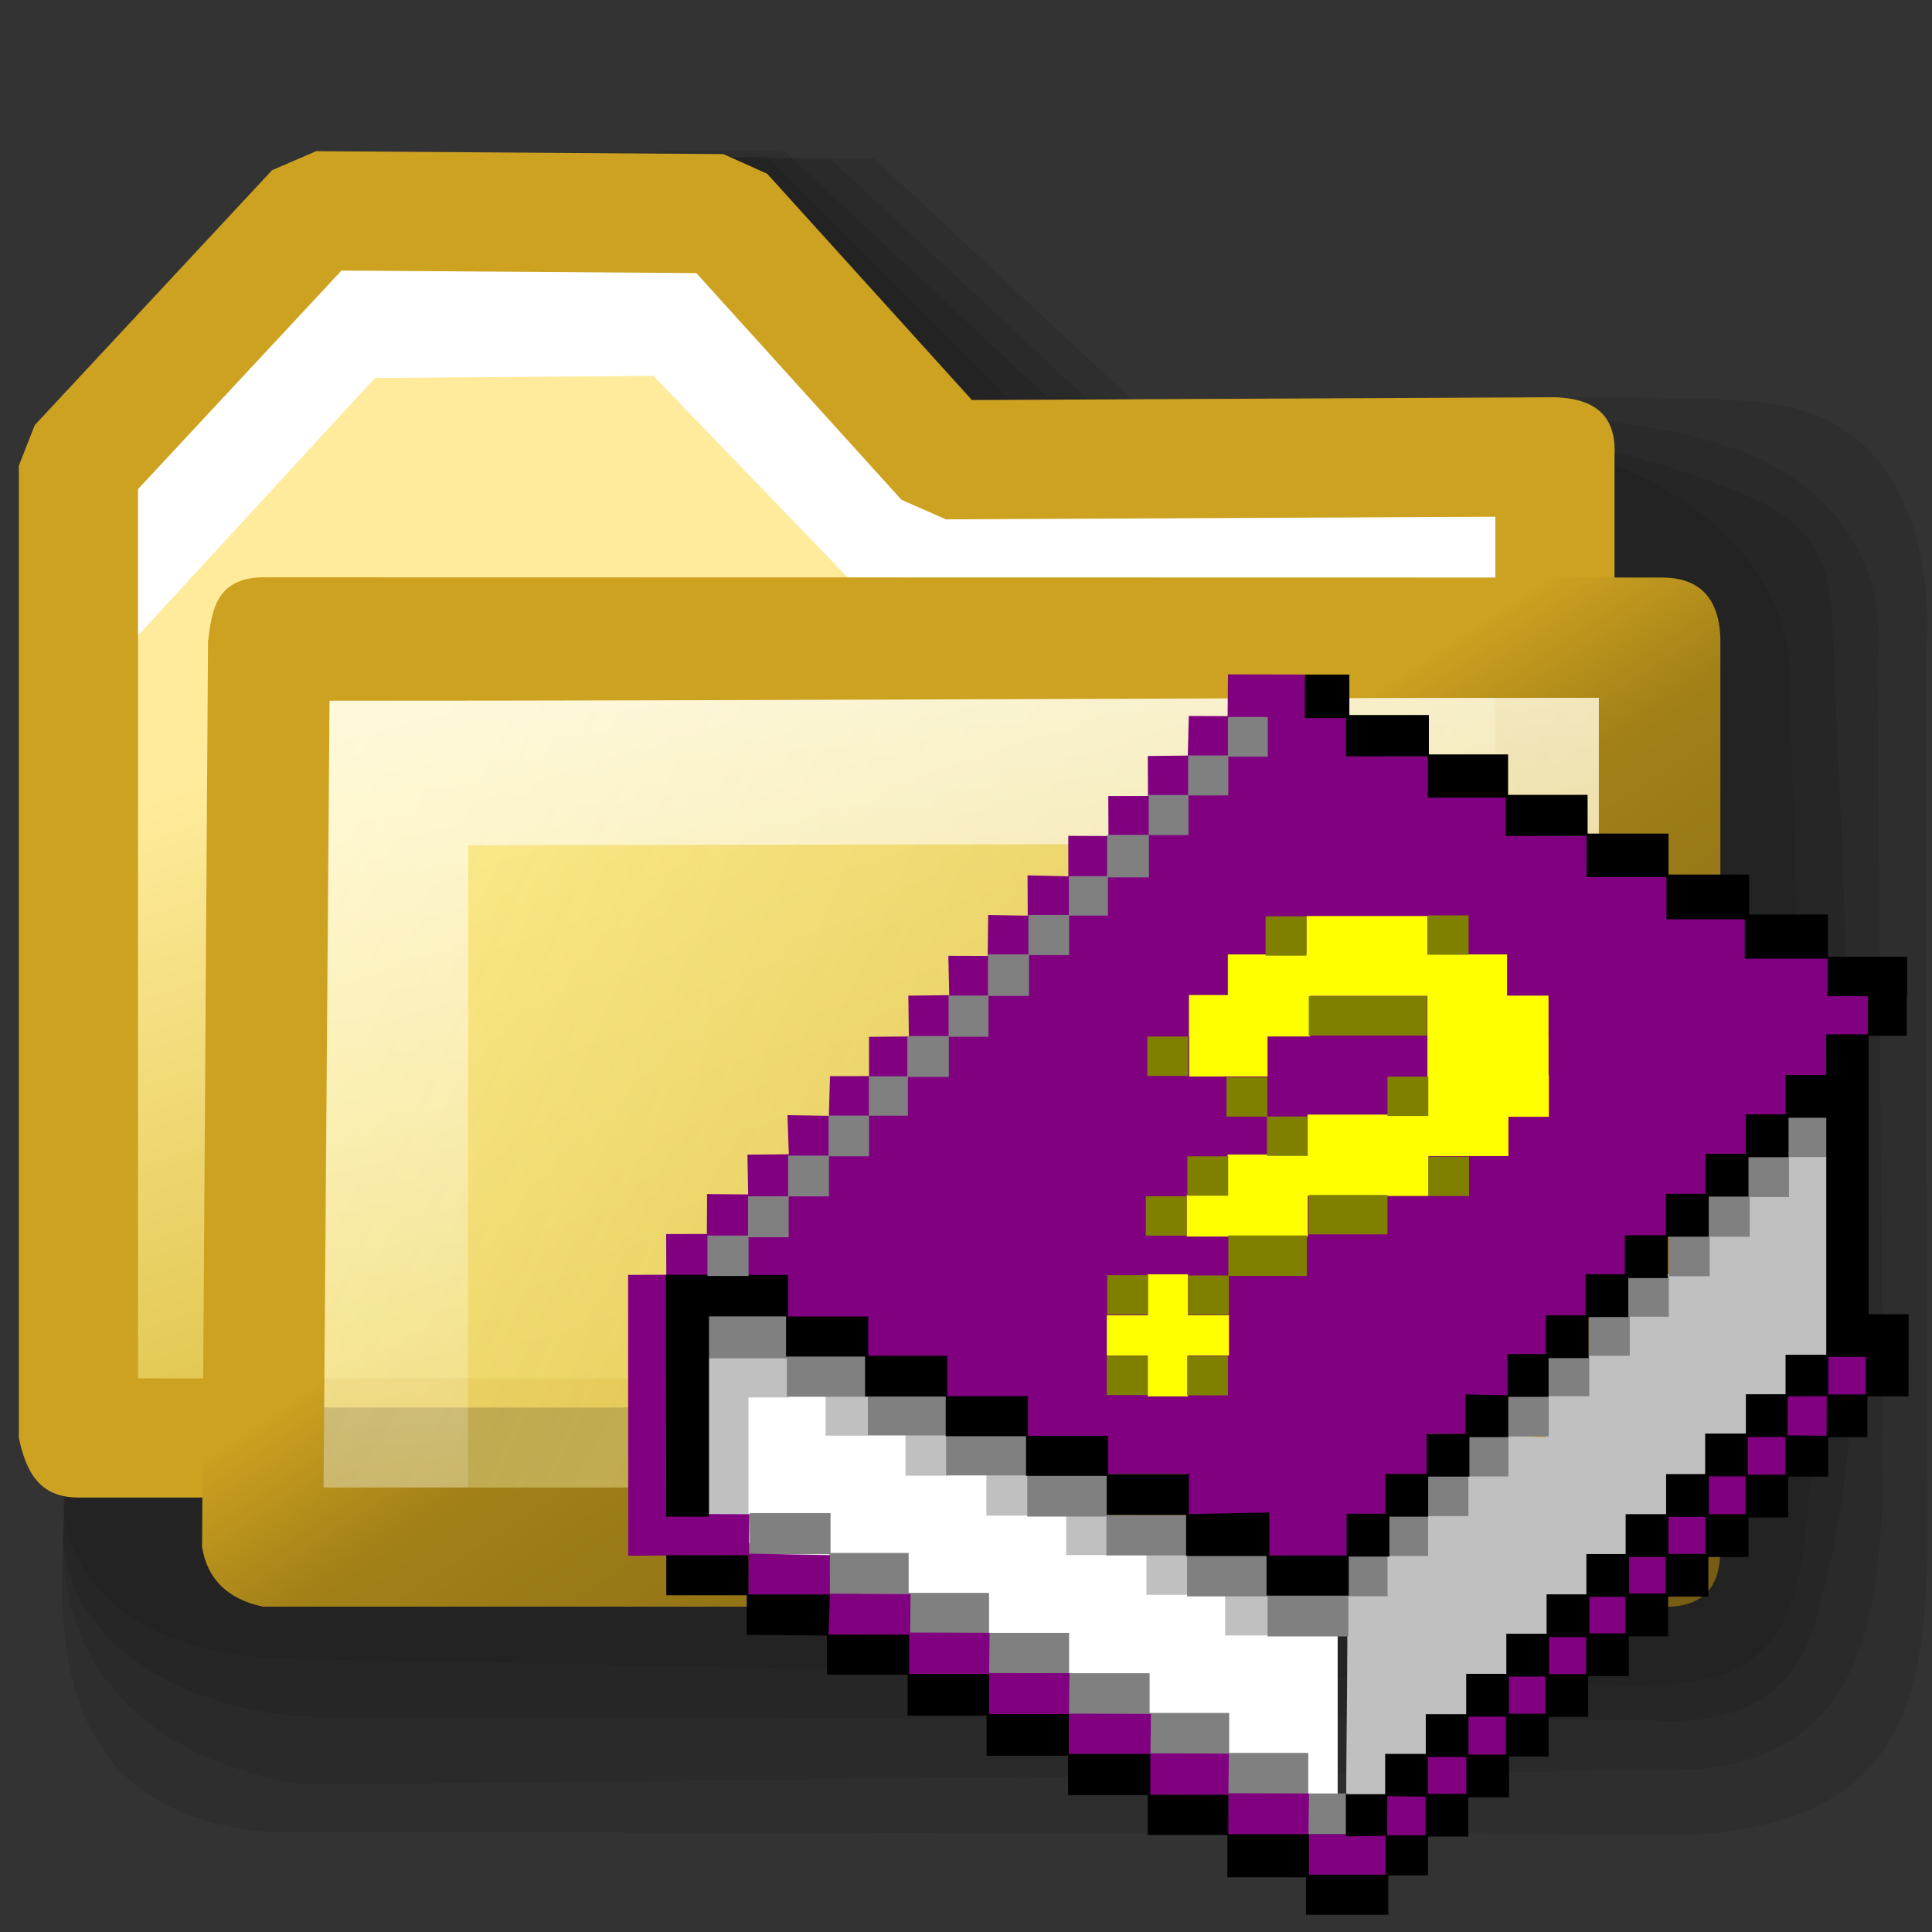 <?xml version="1.0" encoding="UTF-8" standalone="no"?>
<!-- Created with Inkscape (http://www.inkscape.org/) -->

<svg
   width="256mm"
   height="256mm"
   viewBox="0 0 256 256"
   version="1.1"
   id="svg1"
   inkscape:version="1.3.2 (091e20ef0f, 2023-11-25)"
   xml:space="preserve"
   sodipodi:docname="folder-man-symbolic.svg"
   xmlns:inkscape="http://www.inkscape.org/namespaces/inkscape"
   xmlns:sodipodi="http://sodipodi.sourceforge.net/DTD/sodipodi-0.dtd"
   xmlns:xlink="http://www.w3.org/1999/xlink"
   xmlns="http://www.w3.org/2000/svg"
   xmlns:svg="http://www.w3.org/2000/svg"
   xmlns:rdf="http://www.w3.org/1999/02/22-rdf-syntax-ns#"
   xmlns:cc="http://creativecommons.org/ns#"
   xmlns:dc="http://purl.org/dc/elements/1.1/"
   xmlns:a="http://ns.adobe.com/AdobeSVGViewerExtensions/3.0/"><rect x="0" y="0" width="256" height="256" fill="#333333" stroke="none"/><defs
     id="defs1"><linearGradient
       id="linearGradient17"
       inkscape:collect="always"><stop
         style="stop-color:#ffffff;stop-opacity:0.048;"
         offset="0"
         id="stop17" /><stop
         style="stop-color:#ffffff;stop-opacity:1;"
         offset="1"
         id="stop18" /></linearGradient><linearGradient
       id="linearGradient15"
       inkscape:collect="always"><stop
         style="stop-color:#000000;stop-opacity:0.132;"
         offset="0"
         id="stop15" /><stop
         style="stop-color:#000000;stop-opacity:0.403;"
         offset="1"
         id="stop16" /></linearGradient><linearGradient
       id="linearGradient11"
       inkscape:collect="always"><stop
         style="stop-color:#ffffff;stop-opacity:0.138;"
         offset="0"
         id="stop13" /><stop
         style="stop-color:#ffffff;stop-opacity:1;"
         offset="1"
         id="stop14" /></linearGradient><linearGradient
       id="linearGradient6"
       inkscape:collect="always"><stop
         style="stop-color:#ffee8d;stop-opacity:0.732;"
         offset="0"
         id="stop3" /><stop
         style="stop-color:#f7e714;stop-opacity:0.371;"
         offset="1"
         id="stop6" /></linearGradient><linearGradient
       id="linearGradient9"
       inkscape:collect="always"><stop
         style="stop-color:#cea221;stop-opacity:1;"
         offset="0"
         id="stop9" /><stop
         style="stop-color:#cea221;stop-opacity:1;"
         offset="0.358"
         id="stop11" /><stop
         style="stop-color:#a38118;stop-opacity:1;"
         offset="0.483"
         id="stop12" /><stop
         style="stop-color:#765d13;stop-opacity:1;"
         offset="1"
         id="stop10" /></linearGradient><linearGradient
       id="linearGradient7"
       inkscape:collect="always"><stop
         style="stop-color:#000000;stop-opacity:0.183;"
         offset="0"
         id="stop7" /><stop
         style="stop-color:#b7b7b7;stop-opacity:0.188;"
         offset="1"
         id="stop8" /></linearGradient><linearGradient
       id="linearGradient4"
       inkscape:collect="always"><stop
         style="stop-color:#ffee8d;stop-opacity:0.732;"
         offset="0"
         id="stop4" /><stop
         style="stop-color:#d6bc48;stop-opacity:0.618;"
         offset="1"
         id="stop5" /></linearGradient><linearGradient
       id="linearGradient1"
       inkscape:collect="always"><stop
         style="stop-color:#ffeb9b;stop-opacity:1;"
         offset="0"
         id="stop1" /><stop
         style="stop-color:#c2a000;stop-opacity:1;"
         offset="1"
         id="stop2" /></linearGradient><linearGradient
       id="path3_3_"
       gradientUnits="userSpaceOnUse"
       x1="57.325"
       y1="46.404"
       x2="83.154"
       y2="46.404"><stop
         offset="0"
         style="stop-color:rgb(255,255,255)"
         id="stop8-0" /><stop
         offset="1"
         style="stop-color:rgb(223,223,236)"
         id="stop9-9" /><a:midPointStop
         offset="0"
         style="stop-color:#FFFFFF" /><a:midPointStop
         offset="0.5"
         style="stop-color:#FFFFFF" /><a:midPointStop
         offset="1"
         style="stop-color:#DFDFEC" /></linearGradient><linearGradient
       id="XMLID_4_-3-7"
       gradientUnits="userSpaceOnUse"
       x1="32.855"
       y1="17.51"
       x2="90.494"
       y2="85.499"><stop
         offset="0"
         style="stop-color:rgb(217,217,217)"
         id="stop10-6-6" /><stop
         offset="1"
         style="stop-color:rgb(87,87,151)"
         id="stop11-06" /><a:midPointStop
         offset="0"
         style="stop-color:#D9D9D9" /><a:midPointStop
         offset="0.5"
         style="stop-color:#D9D9D9" /><a:midPointStop
         offset="1"
         style="stop-color:#575797" /></linearGradient><linearGradient
       id="path11_3_"
       gradientUnits="userSpaceOnUse"
       x1="55.095"
       y1="78.122"
       x2="88.283"
       y2="44.934"><stop
         offset="0"
         style="stop-color:rgb(255,255,255)"
         id="stop12-2" /><stop
         offset="1"
         style="stop-color:rgb(223,223,236)"
         id="stop13-6" /><a:midPointStop
         offset="0"
         style="stop-color:#FFFFFF" /><a:midPointStop
         offset="0.5"
         style="stop-color:#FFFFFF" /><a:midPointStop
         offset="1"
         style="stop-color:#DFDFEC" /></linearGradient><linearGradient
       id="path16_3_"
       gradientUnits="userSpaceOnUse"
       x1="76.636"
       y1="27.162"
       x2="81.576"
       y2="22.469"><stop
         offset="0"
         style="stop-color:rgb(255,255,255)"
         id="stop14-1" /><stop
         offset="1"
         style="stop-color:rgb(223,223,236)"
         id="stop15-8-4" /><a:midPointStop
         offset="0"
         style="stop-color:#FFFFFF" /><a:midPointStop
         offset="0.5"
         style="stop-color:#FFFFFF" /><a:midPointStop
         offset="1"
         style="stop-color:#DFDFEC" /></linearGradient><linearGradient
       id="XMLID_5_-7"
       gradientUnits="userSpaceOnUse"
       x1="53.142"
       y1="0.185"
       x2="113.11"
       y2="70.92"><stop
         offset="0"
         style="stop-color:rgb(217,217,217)"
         id="stop16-9-3" /><stop
         offset="1"
         style="stop-color:rgb(87,87,151)"
         id="stop17-2" /><a:midPointStop
         offset="0"
         style="stop-color:#D9D9D9" /><a:midPointStop
         offset="0.5"
         style="stop-color:#D9D9D9" /><a:midPointStop
         offset="1"
         style="stop-color:#575797" /></linearGradient><linearGradient
       id="XMLID_6_-7"
       gradientUnits="userSpaceOnUse"
       x1="65.522"
       y1="109.327"
       x2="65.522"
       y2="46.861"><stop
         offset="0"
         style="stop-color:#3FA600"
         id="stop14-2" /><stop
         offset="1"
         style="stop-color:#008300"
         id="stop15-4" /><a:midPointStop
         offset="0"
         style="stop-color:#3FA600" /><a:midPointStop
         offset="0.5"
         style="stop-color:#3FA600" /><a:midPointStop
         offset="1"
         style="stop-color:#008300" /></linearGradient><linearGradient
       inkscape:collect="always"
       xlink:href="#linearGradient1"
       id="linearGradient2"
       x1="52.515"
       y1="83.788"
       x2="102.841"
       y2="235.062"
       gradientUnits="userSpaceOnUse" /><linearGradient
       inkscape:collect="always"
       xlink:href="#linearGradient4"
       id="linearGradient5"
       x1="43.169"
       y1="94.619"
       x2="220.068"
       y2="170.971"
       gradientUnits="userSpaceOnUse"
       gradientTransform="translate(0,5.292)" /><linearGradient
       inkscape:collect="always"
       xlink:href="#linearGradient7"
       id="linearGradient8"
       x1="82.854"
       y1="110.115"
       x2="251.367"
       y2="213.816"
       gradientUnits="userSpaceOnUse" /><linearGradient
       inkscape:collect="always"
       xlink:href="#linearGradient9"
       id="linearGradient10"
       x1="110.08"
       y1="45.967"
       x2="209.366"
       y2="194.653"
       gradientUnits="userSpaceOnUse" /><linearGradient
       inkscape:collect="always"
       xlink:href="#linearGradient6"
       id="linearGradient20"
       gradientUnits="userSpaceOnUse"
       gradientTransform="translate(0,5.292)"
       x1="43.169"
       y1="94.619"
       x2="220.068"
       y2="170.971" /><linearGradient
       inkscape:collect="always"
       xlink:href="#linearGradient7"
       id="linearGradient21"
       gradientUnits="userSpaceOnUse"
       x1="82.854"
       y1="110.115"
       x2="251.367"
       y2="213.816" /><linearGradient
       inkscape:collect="always"
       xlink:href="#linearGradient9"
       id="linearGradient22"
       gradientUnits="userSpaceOnUse"
       x1="110.08"
       y1="45.967"
       x2="209.366"
       y2="194.653" /><linearGradient
       inkscape:collect="always"
       xlink:href="#linearGradient11"
       id="linearGradient14"
       x1="60.607"
       y1="187.505"
       x2="74.973"
       y2="30.256"
       gradientUnits="userSpaceOnUse" /><linearGradient
       inkscape:collect="always"
       xlink:href="#linearGradient15"
       id="linearGradient16"
       x1="100.164"
       y1="95.159"
       x2="189.06"
       y2="184.361"
       gradientUnits="userSpaceOnUse" /><linearGradient
       inkscape:collect="always"
       xlink:href="#linearGradient17"
       id="linearGradient18"
       x1="55.789"
       y1="198.532"
       x2="48.227"
       y2="15.571"
       gradientUnits="userSpaceOnUse" /><linearGradient
       x1="0"
       y1="0"
       x2="1"
       y2="0"
       gradientUnits="userSpaceOnUse"
       gradientTransform="matrix(-4.35e-5,-995.21,-995.21,4.35e-5,855.986,1173.62)"
       spreadMethod="pad"
       id="linearGradient4-6"><stop
         style="stop-opacity:1;stop-color:#99d4f3"
         offset="0"
         id="stop2-3-3" /><stop
         style="stop-opacity:1;stop-color:#99d4f3"
         offset="0.25"
         id="stop3-3" /><stop
         style="stop-opacity:1;stop-color:#cceffc"
         offset="1"
         id="stop4-44" /></linearGradient><linearGradient
       x1="0"
       y1="0"
       x2="1"
       y2="0"
       gradientUnits="userSpaceOnUse"
       gradientTransform="matrix(-3.26e-5,745.515,745.515,3.26e-5,1207.55,403.375)"
       spreadMethod="pad"
       id="linearGradient7-3"><stop
         style="stop-opacity:1;stop-color:#99d4f3"
         offset="0"
         id="stop5-97" /><stop
         style="stop-opacity:1;stop-color:#99d4f3"
         offset="0.25"
         id="stop6-258" /><stop
         style="stop-opacity:1;stop-color:#cceffc"
         offset="1"
         id="stop7-9" /></linearGradient><linearGradient
       x1="0"
       y1="0"
       x2="1"
       y2="0"
       gradientUnits="userSpaceOnUse"
       gradientTransform="matrix(-9.7e-6,220.97,220.97,9.7e-6,895,948.258)"
       spreadMethod="pad"
       id="linearGradient9-0"><stop
         style="stop-opacity:1;stop-color:#ffffff"
         offset="0"
         id="stop8-24" /><stop
         style="stop-opacity:1;stop-color:#bfeafb"
         offset="1"
         id="stop9-7" /></linearGradient><linearGradient
       x1="0"
       y1="0"
       x2="1"
       y2="0"
       gradientUnits="userSpaceOnUse"
       gradientTransform="matrix(-1.06e-5,-243.293,-243.293,1.06e-5,945.029,1172.91)"
       spreadMethod="pad"
       id="linearGradient12-6"><stop
         style="stop-opacity:1;stop-color:#99d4f3"
         offset="0"
         id="stop10-57" /><stop
         style="stop-opacity:1;stop-color:#99d4f3"
         offset="0.25"
         id="stop11-1" /><stop
         style="stop-opacity:1;stop-color:#cceffc"
         offset="1"
         id="stop12-33" /></linearGradient><linearGradient
       x1="0"
       y1="0"
       x2="1"
       y2="0"
       gradientUnits="userSpaceOnUse"
       gradientTransform="matrix(498.516,0,0,-498.516,720.908,184.07)"
       spreadMethod="pad"
       id="linearGradient15-0"><stop
         style="stop-opacity:1;stop-color:#99d4f3"
         offset="0"
         id="stop13-38" /><stop
         style="stop-opacity:1;stop-color:#99d4f3"
         offset="0.25"
         id="stop14-51" /><stop
         style="stop-opacity:1;stop-color:#cceffc"
         offset="1"
         id="stop15-08" /></linearGradient><linearGradient
       x1="0"
       y1="0"
       x2="1"
       y2="0"
       gradientUnits="userSpaceOnUse"
       gradientTransform="matrix(-4.35e-5,-995.21,-995.21,4.35e-5,359.575,1173.62)"
       spreadMethod="pad"
       id="linearGradient18-7"><stop
         style="stop-opacity:1;stop-color:#82a6dd"
         offset="0"
         id="stop16-63" /><stop
         style="stop-opacity:1;stop-color:#82a6dd"
         offset="0.25"
         id="stop17-50" /><stop
         style="stop-opacity:1;stop-color:#264a90"
         offset="1"
         id="stop18-80" /></linearGradient><linearGradient
       x1="0"
       y1="0"
       x2="1"
       y2="0"
       gradientUnits="userSpaceOnUse"
       gradientTransform="matrix(-3.26e-5,745.515,745.515,3.26e-5,11.777,403.375)"
       spreadMethod="pad"
       id="linearGradient21-8"><stop
         style="stop-opacity:1;stop-color:#82a6dd"
         offset="0"
         id="stop19-4" /><stop
         style="stop-opacity:1;stop-color:#82a6dd"
         offset="0.25"
         id="stop20-11" /><stop
         style="stop-opacity:1;stop-color:#264a90"
         offset="1"
         id="stop21-35" /></linearGradient><linearGradient
       x1="0"
       y1="0"
       x2="1"
       y2="0"
       gradientUnits="userSpaceOnUse"
       gradientTransform="matrix(710.156,0,0,-710.156,0,184.07)"
       spreadMethod="pad"
       id="linearGradient24"><stop
         style="stop-opacity:1;stop-color:#82a6dd"
         offset="0"
         id="stop22-934" /><stop
         style="stop-opacity:1;stop-color:#82a6dd"
         offset="0.25"
         id="stop23-15" /><stop
         style="stop-opacity:1;stop-color:#264a90"
         offset="1"
         id="stop24-08" /></linearGradient><linearGradient
       x1="0"
       y1="0"
       x2="1"
       y2="0"
       gradientUnits="userSpaceOnUse"
       gradientTransform="matrix(-9.6e-6,-219.805,-219.805,9.6e-6,342.417,1150.11)"
       spreadMethod="pad"
       id="linearGradient26"><stop
         style="stop-opacity:1;stop-color:#bfc9eb"
         offset="0"
         id="stop25-35" /><stop
         style="stop-opacity:1;stop-color:#ffffff"
         offset="1"
         id="stop26-6" /></linearGradient><linearGradient
       x1="0"
       y1="0"
       x2="1"
       y2="0"
       gradientUnits="userSpaceOnUse"
       gradientTransform="matrix(-1.03e-5,-235.047,-235.047,1.03e-5,342.417,1164.64)"
       spreadMethod="pad"
       id="linearGradient29"><stop
         style="stop-opacity:1;stop-color:#82a6dd"
         offset="0"
         id="stop27-5" /><stop
         style="stop-opacity:1;stop-color:#82a6dd"
         offset="0.25"
         id="stop28-99" /><stop
         style="stop-opacity:1;stop-color:#264a90"
         offset="1"
         id="stop29-07" /></linearGradient></defs><sodipodi:namedview
     id="base"
     pagecolor="#ffffff"
     bordercolor="#000000"
     borderopacity="0.3"
     inkscape:pageopacity="0.0"
     inkscape:pageshadow="2"
     inkscape:zoom="0.98994949"
     inkscape:cx="505.07627"
     inkscape:cy="476.792"
     inkscape:document-units="mm"
     inkscape:showpageshadow="2"
     inkscape:pagecheckerboard="0"
     inkscape:deskcolor="#d1d1d1"
     inkscape:current-layer="svg1"
     showguides="true"><sodipodi:guide
       position="46.491,121.582"
       orientation="1,0"
       id="guide16"
       inkscape:locked="false" /><sodipodi:guide
       position="98.652,154.513"
       orientation="0,-1"
       id="guide17"
       inkscape:locked="false" /></sodipodi:namedview><g
     id="g12"
     inkscape:label="shadowclose"
     style="display:inline"
     transform="matrix(1.033,0,0,1.033,-2.204,8.849)"><path
       style="color:#000000;display:inline;fill:#000000;fill-opacity:0.093;stroke-width:1.166;stroke-linecap:round;stroke-linejoin:bevel;-inkscape-stroke:none"
       d="m 16.253,44.342 36.105,-33.002 61.958,0.436 33.876,31.695 c 0,0 64.129,-2.116 79.863,-0.436 24.522,2.341 21.167,32.153 21.167,32.153 l 0.11,104.145 c 0.486,27.649 -0.408,45.26 -29.66,47.449 L 36.131,226.403 C 11.403,224.007 9.475,205.494 10.205,188.983 Z"
       id="path12"
       sodipodi:nodetypes="ccccccccccc"
       inkscape:label="shadow" /><path
       style="color:#000000;display:inline;fill:#000000;fill-opacity:0.093;stroke-width:1.166;stroke-linecap:round;stroke-linejoin:bevel;-inkscape-stroke:none"
       d="m 16.253,44.342 36.105,-33.002 56.288,0.436 33.876,31.695 c 0,0 63.814,-0.815 78.729,4.478 25.401,6.806 21.734,28.373 21.734,28.373 l 0.653,100.365 c 0.153,23.497 -2.948,40.382 -25.1,41.779 L 41.044,220.355 C 21.259,217.133 10.223,205.938 10.205,188.983 Z"
       id="path14"
       sodipodi:nodetypes="ccccccscccc"
       inkscape:label="shadow" /><path
       style="color:#000000;display:inline;fill:#000000;fill-opacity:0.093;stroke-width:1.166;stroke-linecap:round;stroke-linejoin:bevel;-inkscape-stroke:none"
       d="m 16.253,44.342 36.105,-33.002 50.241,-0.698 33.876,31.695 c 0,0 55.264,0.641 80.997,9.392 12.39,4.213 19.154,6.906 19.655,18.546 1.39,32.339 3.275,68.181 2.342,102.255 -0.253,9.222 -2.317,19.704 -4.684,27.651 -2.705,9.081 -10.526,12.938 -21.916,11.86 L 43.312,211.662 c -14.528,-0.076 -31.882,-7.494 -33.107,-22.679 z"
       id="path15"
       sodipodi:nodetypes="ccccsssscccc"
       inkscape:label="shadow" /><path
       style="color:#000000;display:inline;fill:#000000;fill-opacity:0.093;stroke-width:1.166;stroke-linecap:round;stroke-linejoin:bevel;-inkscape-stroke:none"
       d="m 16.253,44.342 36.105,-33.002 48.236,0.237 31.204,31.294 c 0,0 56.898,-2.363 81.264,9.926 21.184,10.685 18.658,27.171 18.658,27.171 l 2.712,92.195 c 0,32.75 -5.173,36.666 -30.257,35.152 L 42.367,204.291 c -13.969,0.171 -30.179,-3.911 -32.162,-19.451 z"
       id="path16"
       sodipodi:nodetypes="ccccscccccc"
       inkscape:label="shadow" /></g><g
     id="g13"
     inkscape:label="shadowopen"
     style="display:none"
     transform="matrix(1.007,0,0,1.007,-1.939,9.129)"><path
       style="color:#000000;display:inline;fill:#000000;fill-opacity:0.093;stroke-width:1.166;stroke-linecap:round;stroke-linejoin:bevel;-inkscape-stroke:none"
       d="m 16.253,44.342 36.105,-33.002 73.183,0.436 33.876,31.695 c 0,0 40.064,5.288 60.836,7.391 19.91,2.015 34.774,20.15 34.005,42.193 -0.42,12.035 0.546,36.122 0.546,36.122 l -0.367,29.844 c -3.372,55.093 -15.976,67.38 -34.766,67.761 -54.792,1.11 -100.65,3.047 -156.705,2.268 C 26.626,228.543 10.961,193.519 10.961,193.519 Z"
       id="path13"
       sodipodi:nodetypes="ccccssccsscc"
       inkscape:label="shadow" /><path
       style="color:#000000;display:inline;fill:#000000;fill-opacity:0.093;stroke-width:1.166;stroke-linecap:round;stroke-linejoin:bevel;-inkscape-stroke:none"
       d="m 16.253,44.342 36.105,-33.002 62.493,0.436 33.876,31.695 c 0,0 43.435,9.087 65.43,8.651 17.274,-0.342 40.226,21.832 40.102,40.933 -0.13,19.923 -0.875,24.666 -1.889,46.376 -2.149,46.024 -10.403,78.693 -36.974,78.798 0,0 -117.138,5.097 -174.454,0.691 -14.26,-1.096 -30.736,-29.936 -30.736,-29.936 z"
       id="path22"
       sodipodi:nodetypes="ccccssssscc"
       inkscape:label="shadow" /><path
       style="color:#000000;display:inline;fill:#000000;fill-opacity:0.125;stroke-width:1.166;stroke-linecap:round;stroke-linejoin:bevel;-inkscape-stroke:none"
       d="m 16.253,44.342 36.105,-33.002 57.147,0.436 33.876,31.695 c 0,0 43.124,9.373 64.917,9.407 20.399,0.032 46.663,25.415 47.417,45.783 0.825,22.289 -6.288,65.999 -7.13,69.815 -5.87,26.598 -3.566,35.683 -38.535,43.339 0,0 -110.979,8.494 -166.971,1.226 -13.466,-1.748 -32.874,-24.056 -32.874,-24.056 z"
       id="path23"
       sodipodi:nodetypes="ccccssscscc"
       inkscape:label="shadow" /><path
       style="color:#000000;display:inline;fill:url(#linearGradient16);stroke-width:1.166;stroke-linecap:round;stroke-linejoin:bevel;-inkscape-stroke:none"
       d="m 16.253,44.342 36.105,-33.002 50.733,0.436 33.876,31.695 72.379,13.462 c 0,0 30.918,5.844 38.115,12.001 9.822,8.403 11.793,44.629 -9.445,97.064 -21.237,52.436 -15.704,40.43 -76.983,40.563 0,0 -56.112,0.178 -111.853,-0.276 -13.556,-0.11 -38.976,-17.302 -38.976,-17.302 z"
       id="path24"
       sodipodi:nodetypes="cccccszcscc"
       inkscape:label="shadow" /></g><g
     id="rect1"
     style="display:inline"
     inkscape:label="back"
     transform="matrix(1.027,0,0,1.027,-2.029,8.907)"><path
       style="color:#000000;fill:url(#linearGradient2);stroke-linecap:round;stroke-linejoin:bevel;-inkscape-stroke:none"
       d="m 12.095,51.405 30.616,-32.884 52.539,0.378 28.726,31.75 78.619,-0.378 V 176.85 H 12.095 Z"
       id="path2"
       sodipodi:nodetypes="cccccccc" /><path
       id="rect3"
       style="display:inline;fill:#ffffff;stroke-width:15.377;stroke-linecap:round;stroke-linejoin:bevel"
       d="m 17.64,55.325 28.331,-30.469 45.436,0.535 29.934,31.271 75.103,-0.267 v 14.433 l -80.016,0.267 -30.15,-31.271 -35.927,0.267 -33.244,36.138 z"
       sodipodi:nodetypes="ccccccccccc" /><path
       style="color:#000000;fill:#cea221;stroke-linecap:round;stroke-linejoin:bevel;-inkscape-stroke:none"
       d="M 42.768,10.832 37.084,13.281 6.469,46.166 4.406,51.404 V 176.85 c 0.915,4.211 2.543,7.71 7.689,7.689 H 202.596 l 7.688,-7.689 V 50.271 c 0.245,-4.443 -1.574,-7.51 -7.725,-7.689 l -75.186,0.361 -26.422,-29.203 -5.646,-2.529 z m 3.268,15.402 45.781,0.328 26.459,29.244 5.738,2.531 70.893,-0.342 V 169.162 H 19.783 V 54.432 Z"
       id="path3"
       sodipodi:nodetypes="ccccccccccccccccccccccc" /></g><g
     id="rect4"
     inkscape:label="close"
     style="display:inline"
     transform="matrix(1.047,0,0,1.027,-6.41,12.476)"><path
       style="color:#000000;fill:url(#linearGradient5);stroke-linejoin:bevel;-inkscape-stroke:none"
       d="M 39.949,84.56 50.071,71.031 148.565,70.197 h 67.595 V 187.456 H 39.949 Z"
       id="path5"
       sodipodi:nodetypes="ccccccc" /><path
       id="rect7"
       style="fill:url(#linearGradient8);stroke-width:15.377;stroke-linejoin:bevel"
       d="M 38.443,169.449 H 195.374 l 0.468,-73.755 h 17.306 c -0.289,34.032 2.272,61.638 2.272,95.671 L 46.729,187.089 Z"
       sodipodi:nodetypes="ccccccc" /><path
       id="path7"
       style="display:inline;fill:url(#linearGradient18);stroke-width:15.377;stroke-linecap:round;stroke-linejoin:bevel"
       d="m 46.392,181.984 0.074,-107.391 102.869,0.23 61.472,1.604 v 20.312 h -57.299 l -88.122,0.18 -0.048,85.323 z"
       sodipodi:nodetypes="ccccccccc" /><path
       style="color:#000000;fill:url(#linearGradient10);stroke-linejoin:bevel;-inkscape-stroke:none"
       d="m 40.138,62.334 c -6.761,-0.236 -7.179,4.309 -7.688,8.241 L 31.694,187.455 c 0.674,4.182 3.271,6.715 7.688,7.689 H 216.16 c 5.838,0.294 7.756,-2.831 7.688,-7.689 V 70.197 c -0.162,-5.05 -2.538,-7.944 -7.688,-7.827 -58.451,0 -116.731,-0.036 -176.023,-0.036 z M 208.471,77.885 V 179.768 H 47.071 L 47.827,78.263 c 59.235,0.006 101.405,-0.378 160.644,-0.378 z"
       id="path6"
       sodipodi:nodetypes="cccccccccccccc" /></g><g
     id="g20"
     inkscape:label="open"
     style="display:none"
     transform="matrix(1.027,0,-0.229,0.936,33.604,21.963)"><path
       style="color:#000000;fill:url(#linearGradient20);stroke-linejoin:bevel;-inkscape-stroke:none"
       d="m 22.887,78.134 h 97.392 l 28.285,-14.363 h 67.595 V 187.456 H 22.887 Z"
       id="path17" /><path
       id="path18"
       style="fill:url(#linearGradient21);stroke-width:15.377;stroke-linejoin:bevel"
       d="M 21.382,169.449 H 195.374 l 0.468,-80.181 h 17.306 c -0.289,34.032 2.272,68.063 2.272,102.097 L 29.667,187.089 Z"
       sodipodi:nodetypes="ccccccc" /><path
       id="path19"
       style="display:inline;fill:url(#linearGradient14);stroke-width:15.377;stroke-linecap:round;stroke-linejoin:bevel"
       d="m 26.196,77.472 c 0,0 61.529,0.83 93.812,-0.802 l 30.713,-2.053 61.472,1.604 4.163,20.312 H 55.487 c 5.546,25.711 7.894,67.592 -3.012,95.226 l -20.345,-3.97 c -1.2,-29.741 2.241,-57.506 -5.933,-90.214 z"
       sodipodi:nodetypes="cccccccccc" /><path
       style="color:#000000;fill:url(#linearGradient22);stroke-linejoin:bevel;-inkscape-stroke:none"
       d="m 149.951,62.302 -3.48,0.834 C 102.32,62.548 63.464,62.567 21.13,62.567 c -6.757,-0.831 -6.851,3.729 -7.688,7.689 11.673,51.561 8.048,91.094 4.46,124.528 -0.34,3.166 4.427,5.126 7.688,7.689 H 218.863 c 3.672,-2.7 6.522,-7.729 8.263,-15.899 5.689,-38.862 6.499,-77.723 -1.892,-116.585 -1.058,-2.363 -1.021,-4.58 -7.688,-7.689 z m 1.84,15.377 h 58.066 c 8.736,37.93 4.827,73.64 1.317,109.419 H 33.279 c 6.638,-31.517 5.602,-72.671 -4.46,-109.153 45.521,-0.874 78.038,0.036 122.971,-0.266 z"
       id="path20"
       sodipodi:nodetypes="ccccscccccccccccc" /></g><g
     id="g10"
     transform="matrix(0.674,0,0,0.674,81.206,82.894)"><g
       id="g7"
       style="display:inline"><path
         id="rect7-5"
         style="fill:#ffffff;stroke-width:0.9;stroke-linecap:round;stroke-linejoin:round"
         d="M 25.702,143.253 142.497,196.926 v 36.664 L 25.702,179.917 Z"
         sodipodi:nodetypes="ccccc" /><path
         id="rect7-3"
         style="fill:#c0c0c0;stroke-width:0.9;stroke-linecap:round;stroke-linejoin:round"
         inkscape:label="gray"
         d="m 238.705,104.16 -7.863,0.135 -0.179,7.752 -7.663,-0.199 -0.112,7.993 -7.927,-0.083 0.011,7.666 -7.927,0.106 -0.357,7.867 -7.549,0.106 0.116,7.867 -8.227,-0.239 0.243,8.087 -7.93,-0.266 0.088,8.687 -7.596,-0.399 -0.291,7.619 -7.663,-0.066 -0.358,7.887 -8.062,-0.175 0.389,8.186 -8.588,-0.224 0.541,8.244 -7.454,-0.366 c 0.172,12.98 -0.158,26.905 -0.168,39.886 l 8.329,0.035 -0.035,-8.091 7.903,-0.153 0.026,-7.914 7.525,0.036 0.12,-7.678 7.903,-0.106 0.06,-7.807 7.856,0.13 0.073,-8.103 7.95,0.083 0.215,-7.536 7.619,-0.03 0.077,-7.92 7.706,-0.001 0.055,-8.153 7.907,0.266 -0.011,-8.119 8.095,0.232 -0.145,-7.952 7.995,0.065 -0.045,-7.919 7.491,-0.036 c -0.016,-12.379 0.165,-25.76 -0.144,-39.396 z M 18.442,143.123 v 32.272 h 8.219 v -23.653 h 7.884 v -8.552 h -7.884 v -0.067 z m 23.37,8.112 v 8.018 h 8.352 v -8.018 z m 15.716,7.874 v 8.018 h 8.352 v -8.018 z m 15.913,7.843 v 8.018 h 8.352 v -8.018 z m 15.68,7.768 v 8.018 h 8.352 v -8.018 z m 15.788,7.801 v 8.018 h 8.352 v -8.018 z m 15.457,7.998 v 8.018 h 8.352 v -8.018 z" /><path
         id="rect5"
         style="display:inline;fill:#808080;fill-opacity:1;stroke-width:0.9;stroke-linecap:round;stroke-linejoin:round"
         d="m 230.83,96.478 v 7.857 h -7.649 v 7.811 h -7.72 v 7.766 h -7.869 v 7.95 h -8.037 v 7.69 h -7.681 v 7.949 h -7.96 v 7.906 h -7.975 v 7.863 h -7.928 v 7.802 h -7.862 v 7.826 h -7.918 v 7.928 h -7.975 v 7.805 h -15.193 v -7.928 h -15.86 v -7.815 H 97.645 v -8.01 H 81.625 v -7.827 H 65.867 V 151.096 H 50.36 v -7.796 H 34.745 v -7.928 h -16.437 v 8.686 h 15.899 v 7.55 h 15.932 v 7.607 h 15.384 v 7.855 h 15.954 v 8.095 h 15.557 v 7.642 h 15.859 v 8.04 h 15.809 v 7.881 h 15.886 v -7.899 h 7.711 v -7.928 h 7.976 v -7.827 h 7.918 v -7.801 h 7.862 v -7.863 h 7.928 v -7.907 h 7.975 v -7.949 h 7.96 v -7.689 h 7.681 v -7.95 h 8.037 v -7.766 h 7.869 v -7.811 h 7.72 v -7.857 h 7.649 V 96.478 Z M 26.902,174.474 v 8.097 h 15.698 v 7.844 h 15.472 v 7.853 h 15.733 v 7.855 h 15.832 v 7.933 h 15.648 v 7.805 h 15.544 v 7.862 h 15.639 v 7.881 h 8.043 v -8.002 h -7.796 v -7.975 h -15.544 v -7.862 H 105.523 V 205.959 H 89.692 v -7.933 H 73.958 v -7.854 H 58.156 v -7.853 h -15.367 v -7.844 z"
         inkscape:label="greydark" /><path
         id="path1"
         style="display:inline;fill:#800080;stroke-width:0.9;stroke-linecap:round;stroke-linejoin:round"
         d="m 120.931,9.593 -0.071,8.211 -7.631,-0.034 -0.198,7.786 -7.861,0.083 0.036,7.858 -7.806,0.015 0.036,7.858 -7.901,-0.032 0.012,7.967 -8.02,-0.206 0.033,7.929 -7.775,-0.129 -0.09,8.056 -7.741,-0.028 0.177,7.722 -8.042,0.105 0.11,8.023 -7.841,0.072 0.011,7.72 -7.678,0.013 -0.227,7.796 -8.142,-0.129 0.277,7.688 -8.142,0.072 0.143,7.822 -8.075,-0.062 -0.041,7.841 -8.007,0.011 0.028,8.01 -7.509,0.011 0.028,55.223 7.001,-0.05 c 5.541,-0.003 11.083,-0.024 16.624,-0.038 l -0.05,7.819 c 5.569,-0.003 10.479,-6e-5 16.046,-0.014 l -0.371,7.91 c 5.47,-0.003 10.405,-0.023 15.854,-0.037 l -0.044,7.674 c 5.175,-0.003 10.35,-0.023 15.525,-0.037 l 0.01,7.972 c 5.269,-0.003 10.539,-0.023 15.808,-0.037 l 0.029,8.041 c 5.291,-0.003 10.581,-0.023 15.872,-0.037 l 0.046,7.843 c 5.214,-0.003 10.428,-0.024 15.641,-0.038 l 0.089,-8.073 -15.409,-0.054 0.089,-7.753 -16.111,-0.055 0.089,-7.949 -15.789,-0.032 0.088,-7.904 -15.618,-0.054 0.089,-7.582 -15.863,-0.056 5.17e-4,-7.58 -15.91,-0.29 0.091,-7.751 -16.447,-0.056 0.11,-46.711 23.842,-0.182 -0.139,8.216 15.615,0.055 0.028,7.891 15.711,-0.103 0.028,7.815 15.822,-0.086 0.057,7.949 15.554,0.059 0.293,7.241 15.649,0.012 -0.038,7.949 16.026,-0.177 -0.037,8.233 15.459,0.106 0.174,-8.02 7.877,-0.272 -0.132,-7.547 7.9,-0.084 0.057,-8.115 7.616,0.106 -0.101,-7.668 8.091,0.253 0.225,-8.157 7.642,0.065 0.153,-7.732 8.28,0.206 -0.603,-7.731 7.524,-0.55 0.268,-7.749 8.199,0.142 0.118,-8.187 7.772,0.223 -0.259,-8.093 7.678,0.223 0.293,-7.919 7.91,0.233 -0.376,-8.195 7.91,0.357 -0.063,-8.144 8.356,0.008 0.204,-8.136 -7.49,0.135 -0.788,-7.609 -15.965,-0.259 0.275,-7.467 -15.828,-0.117 0.008,-7.801 -15.695,0.15 -0.193,-8.135 -15.761,-0.094 0.099,-7.919 -15.471,0.228 0.027,-7.867 -16.036,-0.024 0.122,-8.457 -7.815,0.165 -0.553,-7.736 z m 117.708,133.786 -0.05,7.917 -7.924,-0.054 -0.049,7.735 -7.765,-0.053 -0.051,8.031 -7.811,-0.053 -0.05,7.842 -7.724,-0.053 -0.05,7.917 -7.934,-0.054 -0.05,7.92 -7.75,-0.053 -0.05,7.884 -7.798,-0.053 -0.05,7.899 -7.859,-0.054 -0.051,7.995 -7.79,-0.053 -0.048,7.567 -7.684,-0.052 -0.052,8.21 -8.131,-0.055 -0.05,7.925 -15.109,-0.013 0.09,-8.017 -15.818,-0.056 -0.11,8.167 c 5.209,-0.003 10.418,-0.023 15.627,-0.037 l -0.076,8.067 c 5.578,-0.003 9.954,-0.024 15.532,-0.038 l 0.091,-7.748 c 0.891,6.5e-4 7.613,0.012 8.035,0.012 l -0.022,-8.167 c 0.645,1.8e-4 7.775,0.012 8.205,0.012 l -0.02,-7.527 c 1.253,0.001 7.345,0.012 7.751,0.012 l -0.021,-7.954 c 1.119,0.001 7.45,0.012 7.862,0.012 l -0.021,-7.857 c 1.032,9.3e-4 7.514,0.012 7.93,0.012 l -0.021,-7.843 c 1.11,0.001 7.456,0.012 7.869,0.012 l -0.021,-7.879 c 1.17,0.001 7.41,0.012 7.821,0.012 l -0.021,-7.874 c 0.932,7.3e-4 7.585,0.012 8.005,0.012 l -0.021,-7.801 c 1.203,0.001 7.385,0.012 7.794,0.012 l -0.021,-7.99 c 1.093,10e-4 7.469,0.012 7.883,0.012 l -0.02,-7.694 c 1.153,0.001 7.424,0.012 7.835,0.012 l -0.021,-8.017 c 0.929,7.7e-4 7.375,0.012 7.784,0.012 l -0.021,-8.067 z"
         inkscape:label="darkprple"
         sodipodi:nodetypes="ccccccccccccccccccccccccccccccccccccccccccccccccccccccccccccccccccccccccccccccccccccccccccccccccccccccccccccccccccccccccccccccccccccccccccccccccccccccccccccccccccccccccccccccccc" /><path
         id="rect3-8"
         style="display:inline;fill:#000000;fill-opacity:1;stroke-width:3.118;stroke-linecap:round;stroke-linejoin:round"
         inkscape:label="black"
         d="m 136.04,9.622 v 8.552 h 8.085 v 7.55 h 16.103 v 8.085 h 15.301 v 7.55 h 15.902 v 8.085 h 15.699 v 8.291 h 15.403 v 7.748 h 16.253 v 7.371 h 7.938 v 7.512 h -8.174 v 7.985 h -7.985 v 7.745 h -7.845 v 7.754 h -7.873 v 7.876 h -7.82 v 8.132 h -8.066 v 7.668 h -7.745 v 8.071 h -7.793 v 7.622 h -7.543 l -0.024,8.108 -8.231,-0.189 v 7.763 h -7.638 v 7.871 h -8.108 v 7.843 h -7.625 v 8.214 h -15.195 v -8.46 l -15.808,0.313 v -7.884 H 97.388 v -7.511 H 81.603 v -7.795 H 65.749 v -7.939 H 50.208 V 135.832 H 34.047 v 7.875 h 15.541 v 7.856 H 65.442 v 7.805 h 15.785 v 7.796 h 15.864 v 7.661 h 15.63 v 0.112 h -0.027 v 7.976 h 15.816 v 7.792 h 16.161 v -7.68 h 7.994 v -7.843 h 7.626 v -7.871 h 8.108 v -7.763 h 7.638 v -7.918 h 7.924 v -7.622 h 7.873 v -8.071 h 7.793 v -7.668 h 7.745 v -8.132 h 8.066 v -7.876 h 7.82 v -7.753 h 7.873 v -7.745 h 7.42 v 46.585 h -8.004 v 7.766 h -7.801 v 7.729 H 214.744 v 7.971 h -7.682 v 7.881 h -7.951 v 7.835 H 191.394 v 7.92 h -7.824 v 7.751 h -7.917 v 7.881 h -7.888 v 7.938 h -7.947 v 7.796 h -7.985 v 7.921 h -7.73 v 8.293 l 7.818,-0.112 v 7.655 H 136.855 v -7.96 H 120.989 v -7.727 H 105.665 V 221.834 H 89.639 v -7.848 H 73.971 v -7.876 H 58.246 v -7.734 l -15.861,-0.034 0.301,-7.856 H 26.669 v -7.729 h -16.161 v 7.875 h 15.816 v 7.779 l 15.76,0.134 v 7.705 h 15.859 v 8.035 h 15.534 v 7.91 h 16.026 v 7.726 h 15.658 v 7.838 h 15.649 v 8.329 h 15.475 v 7.359 h 16.161 v -7.751 h 7.818 v -7.619 h 7.916 v -7.72 h 8.013 v -8.022 h 7.787 v -7.787 h 7.765 v -8.01 h 7.99 v -7.846 h 7.724 v -7.785 h 7.912 v -7.797 h 7.89 v -7.776 h 7.818 v -8.024 h 7.859 v -7.753 h 7.701 v -8.019 h 8.093 v -7.743 h 0.005 v -8.41 h -7.871 V 80.651 h 7.512 v -7.796 h 0.095 V 65.107 H 238.881 V 56.791 H 223.384 V 48.948 H 207.535 V 40.892 H 191.632 V 33.275 H 175.997 V 25.324 H 160.428 V 17.573 H 144.793 V 9.622 Z M 10.428,127.623 v 47.565 h 8.477 v -39.379 h 15.553 v -8.143 H 18.905 v -0.043 z m 228.528,16.15 h 7.365 v 7.375 h -7.365 z m -0.302,7.725 -0.047,7.781 -7.664,-0.071 0.023,-7.663 z m -15.5,8.025 h 7.374 v 7.402 h -7.374 z m -7.682,7.729 h 7.196 v 7.449 h -7.196 z m -7.951,7.971 h 7.33 v 7.276 h -7.33 z m -7.717,7.882 h 7.157 v 7.179 h -7.157 z m -7.824,7.835 h 7.068 v 7.19 h -7.068 z m -7.917,7.92 h 7.262 v 7.279 h -7.262 z m -7.888,7.752 h 7.16 v 7.314 h -7.16 z m -7.947,7.881 h 7.342 v 7.456 h -7.342 z m -7.985,7.938 h 7.541 v 7.238 h -7.541 z m -7.98,7.696 7.508,0.1 v 7.596 h -7.541 z"
         sodipodi:nodetypes="cccccccccccccccccccccccccccccccccccccccccccccccccccccccccccccccccccccccccccccccccccccccccccccccccccccccccccccccccccccccccccccccccccccccccccccccccccccccccccccccccccccccccccccccccccccccccccccccccccccccccccccccccccccccccccccccccccccccccccccccccccccccccccccccccccccccccccccccccccccc" /><path
         id="rect4-6"
         style="display:inline;fill:#808080;fill-opacity:1;stroke-width:0.911;stroke-linecap:round;stroke-linejoin:round"
         d="m 120.923,17.974 v 7.558 h -7.827 v 7.777 h -7.751 v 7.836 h -8.177 v 8.124 h -7.526 v 7.616 h -7.951 v 7.748 h -7.947 v 8.089 H 66.004 v 7.97 h -8.104 v 7.912 h -7.57 v 7.717 h -7.916 v 7.879 h -7.968 v 8 h -7.865 v 7.717 H 18.593 v 7.951 h 8.085 v -7.617 h 7.888 v -8.033 h 7.915 v -7.879 h 7.885 v -7.985 h 7.648 v -7.611 h 8.038 V 80.841 h 7.795 v -8.031 h 7.959 v -8.032 h 7.899 v -7.758 h 7.621 v -7.523 h 8.06 v -8.319 h 7.784 v -7.789 h 7.822 v -7.623 h 7.765 v -7.792 z"
         inkscape:label="back" /></g><g
       id="g8"><path
         id="rect8"
         style="fill:#ffff00;fill-opacity:1;stroke-width:0.9;stroke-linecap:round;stroke-linejoin:round"
         d="m 136.341,57.095 v 7.55 H 120.906 v 7.984 h -7.653 v 8.151 h 0.051 v 7.873 h 15.401 v -7.873 h 8.368 v -7.983 h 23.057 v 8.096 h 0.009 v 7.928 h 0.057 v 7.317 h -23.633 v 7.843 h -15.705 v 7.975 h -8.051 v 8.152 h 23.82 v -7.975 h 23.737 v -7.843 h 15.705 v -7.72 h 7.947 v -8.152 h -0.057 v -7.748 h -0.009 v -7.928 h -8.154 v -8.096 h -15.635 v -7.55 z m -31.176,70.437 v 8.06 h -8.06 v 7.9 h 8.06 v 8.06 h 7.9 v -8.06 h 8.06 v -7.9 h -8.06 v -8.06 z" /><path
         id="rect8-90"
         style="fill:#808000;fill-opacity:1;stroke-width:1.531;stroke-linecap:round;stroke-linejoin:round"
         d="m 160.205,56.971 v 7.748 h 8.032 V 56.971 Z M 128.323,57.15 v 7.748 h 8.032 V 57.15 Z m 8.492,15.708 v 7.748 h 23.246 v -7.748 z m -31.738,7.934 v 7.748 h 8.032 v -7.748 z m 47.21,7.881 v 7.748 h 8.032 V 88.673 Z m -31.646,0.123 v 7.748 h 7.947 v 7.711 h 8.032 v -7.748 h -7.947 V 88.796 Z m -7.701,15.544 v 7.748 h 8.032 v -7.748 z m 47.36,0.057 v 7.748 h 8.032 v -7.748 z m -23.51,7.541 v 7.748 h 15.497 v -7.748 z m -32.015,0.245 v 7.748 h 8.032 v -7.748 z m 16.225,7.711 v 7.871 h -7.928 v 7.748 h 8.032 v -7.658 h 15.346 v -7.961 z m -23.813,7.81 v 7.749 h 8.032 v -7.749 z m -0.085,15.823 v 7.748 h 8.032 v -7.748 z m 15.795,0.061 v 7.748 h 8.032 v -7.748 z" /></g></g></svg>
